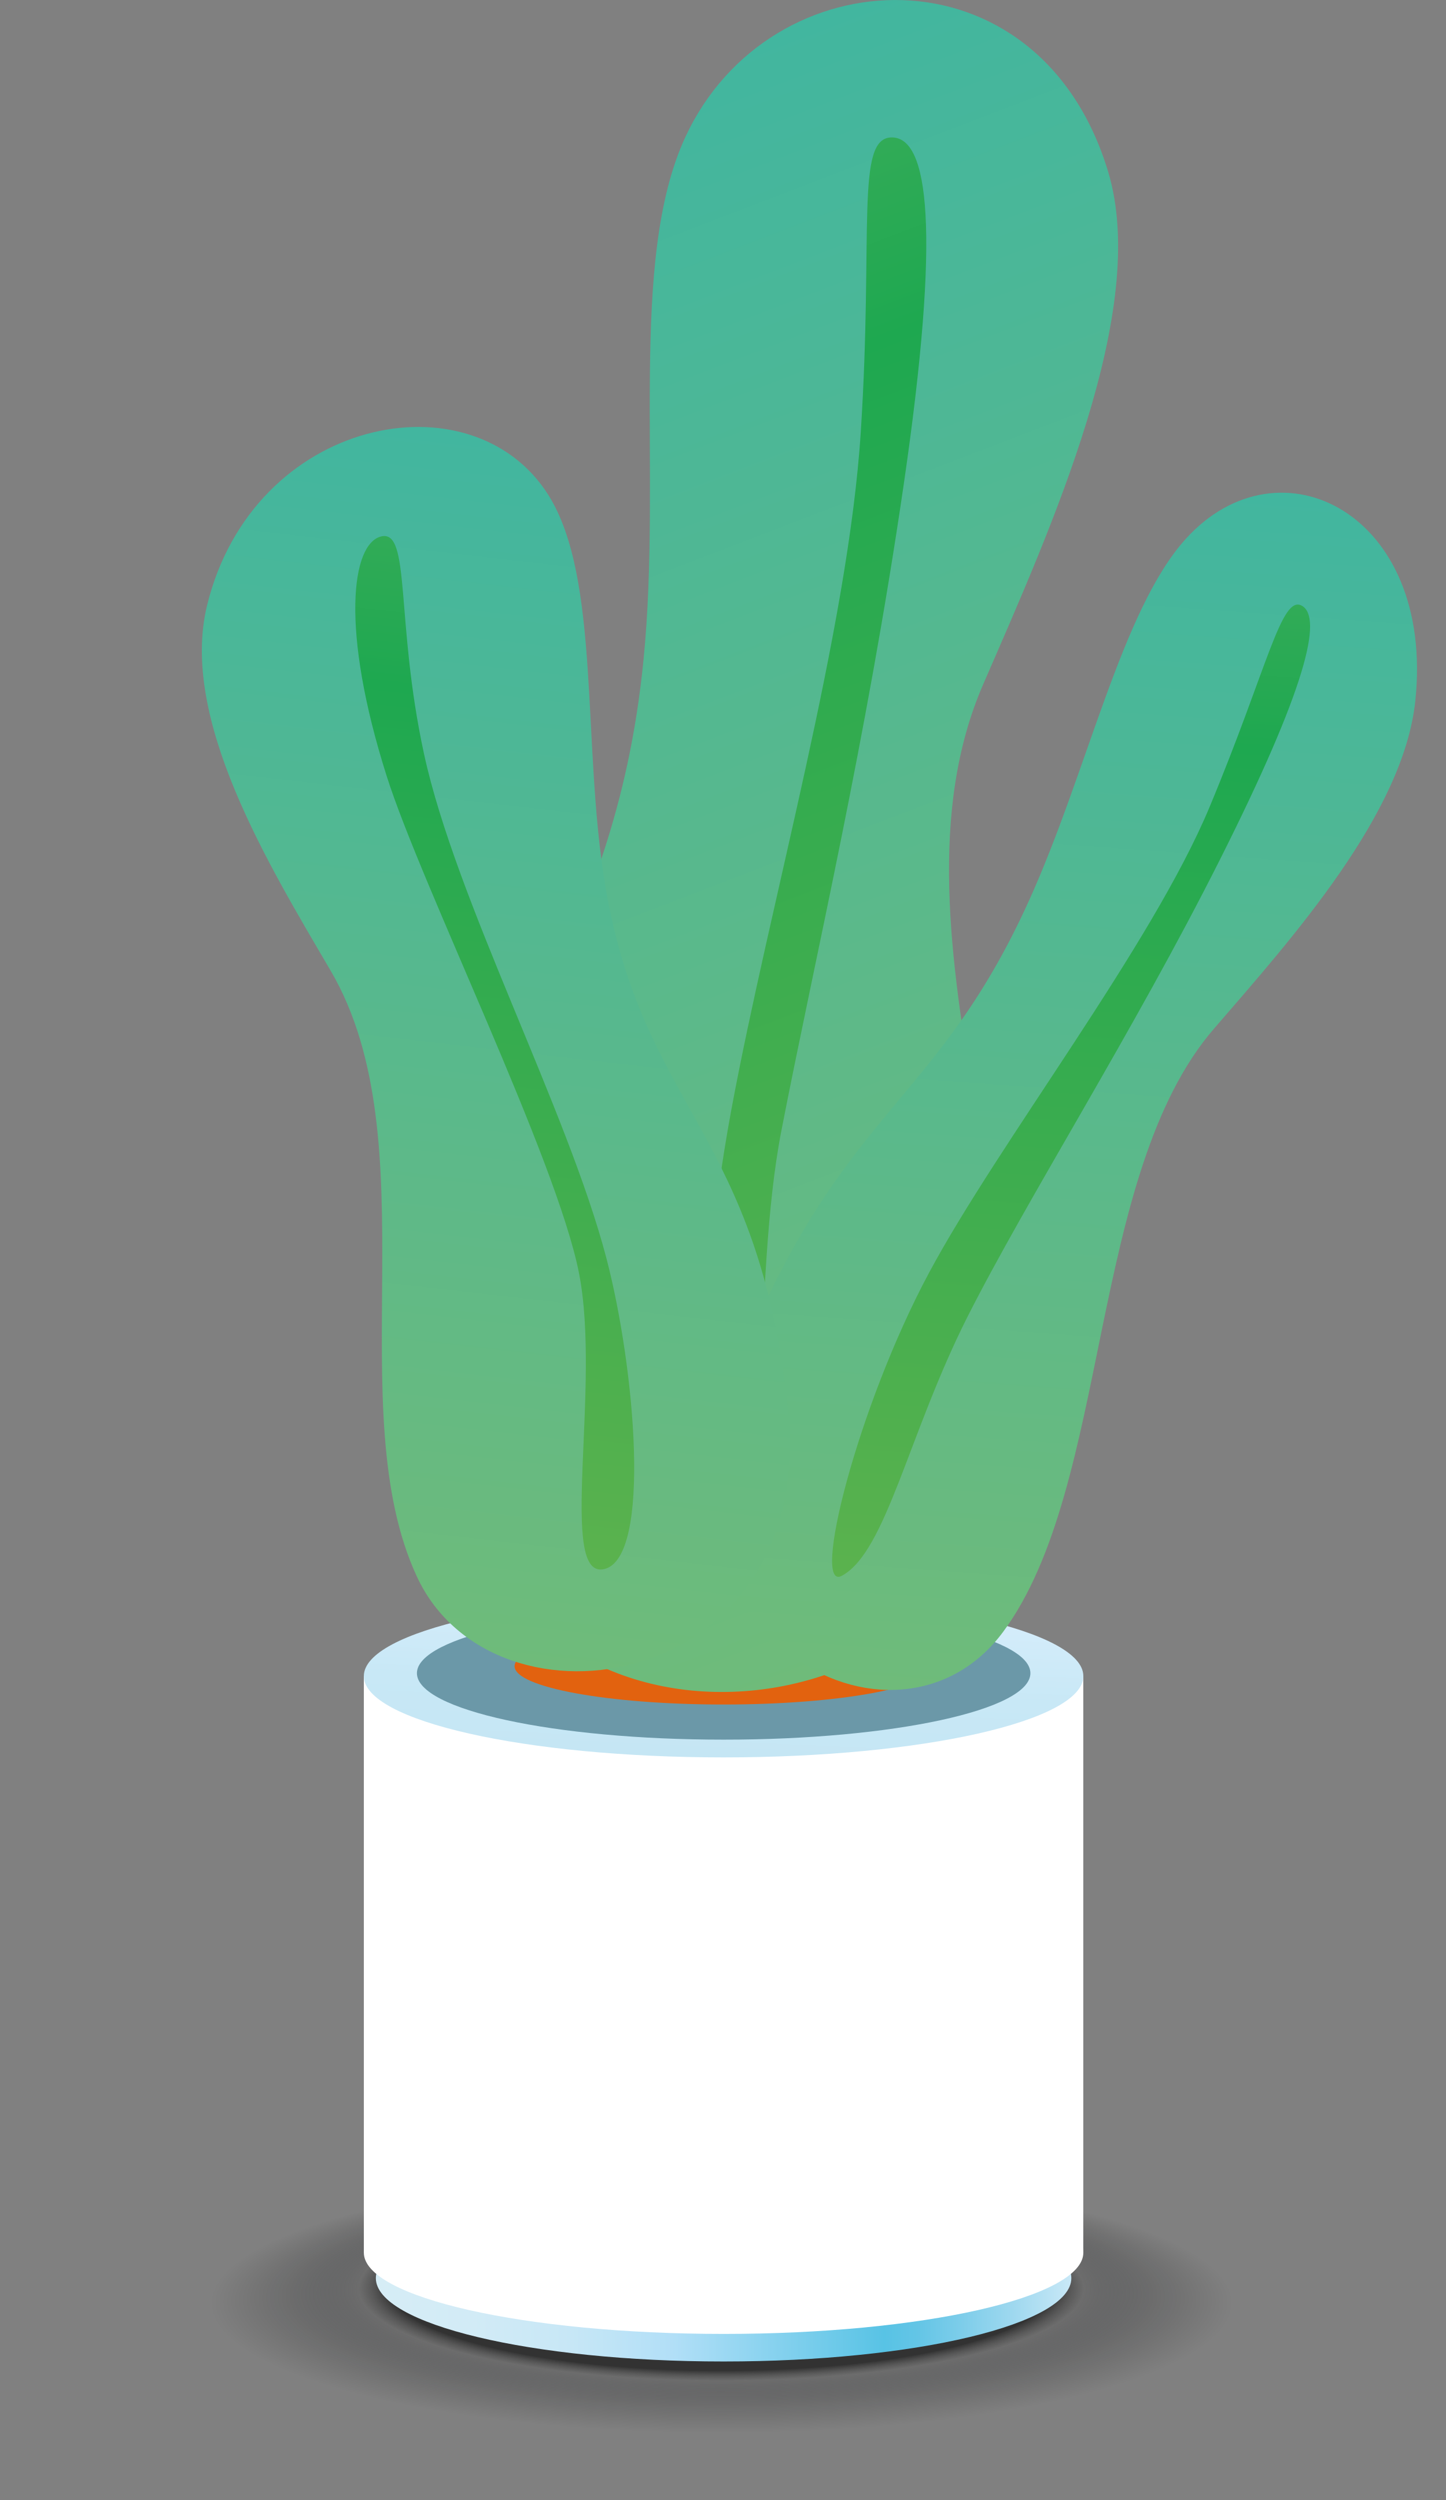 <?xml version="1.0" encoding="utf-8"?>
<!-- Generator: Adobe Illustrator 25.3.0, SVG Export Plug-In . SVG Version: 6.00 Build 0)  -->
<svg version="1.1" id="Layer_1" xmlns="http://www.w3.org/2000/svg" xmlns:xlink="http://www.w3.org/1999/xlink" x="0px" y="0px"
	 viewBox="0 0 219.3 379.14" style="enable-background:new 0 0 219.3 379.14;" xml:space="preserve">
<rect x="0" y="0" width="219.3" height="379.14" fill="#808080" stroke="none"/>
<g>

		<radialGradient id="SVGID_1_" cx="-604.114" cy="3260.251" r="19.614" fx="-604.14" fy="3252.782" gradientTransform="matrix(5.591 0 0 1.419 3487.066 -4273.939)" gradientUnits="userSpaceOnUse">
		<stop  offset="0.461" style="stop-color:#292929;stop-opacity:0.9"/>
		<stop  offset="0.465" style="stop-color:#2D2D2D;stop-opacity:0.84"/>
		<stop  offset="0.484" style="stop-color:#3A3A3A;stop-opacity:0.554"/>
		<stop  offset="0.501" style="stop-color:#3F3F3F;stop-opacity:0.3"/>
		<stop  offset="0.504" style="stop-color:#3B3B3C;stop-opacity:0.295"/>
		<stop  offset="0.523" style="stop-color:#28292B;stop-opacity:0.268"/>
		<stop  offset="0.544" style="stop-color:#191B1E;stop-opacity:0.237"/>
		<stop  offset="0.567" style="stop-color:#0D0F12;stop-opacity:0.203"/>
		<stop  offset="0.595" style="stop-color:#050608;stop-opacity:0.162"/>
		<stop  offset="0.631" style="stop-color:#020304;stop-opacity:0.11"/>
		<stop  offset="0.706" style="stop-color:#020203;stop-opacity:0"/>
	</radialGradient>
	<path style="fill:url(#SVGID_1_);" d="M219.3,351.31c0,15.37-49.09,27.83-109.65,27.83S0,366.68,0,351.31
		c0-15.37,49.09-27.83,109.65-27.83S219.3,335.94,219.3,351.31z"/>
	<linearGradient id="SVGID_2_" gradientUnits="userSpaceOnUse" x1="57.004" y1="345.483" x2="162.479" y2="345.483">
		<stop  offset="0" style="stop-color:#D6EDF6"/>
		<stop  offset="0.139" style="stop-color:#D2EBF6"/>
		<stop  offset="0.281" style="stop-color:#C7E7F6"/>
		<stop  offset="0.426" style="stop-color:#B2DFF7"/>
		<stop  offset="0.43" style="stop-color:#B1DFF7"/>
		<stop  offset="0.731" style="stop-color:#58C3E5"/>
		<stop  offset="0.778" style="stop-color:#63C5E6"/>
		<stop  offset="0.842" style="stop-color:#7DCDEA"/>
		<stop  offset="0.915" style="stop-color:#9ED8EF"/>
		<stop  offset="0.994" style="stop-color:#C6E7F6"/>
		<stop  offset="1" style="stop-color:#C9E8F7"/>
	</linearGradient>
	<path style="fill:url(#SVGID_2_);" d="M162.48,345.48c0,6.98-23.61,12.64-52.74,12.64S57,352.47,57,345.48s23.61-12.64,52.74-12.64
		S162.48,338.5,162.48,345.48z"/>
	<path style="fill:#FFFFFF;" d="M164.3,341.61c0,6.81-24.43,12.33-54.56,12.33s-54.56-5.52-54.56-12.33
		c0-6.81,24.43-12.33,54.56-12.33S164.3,334.8,164.3,341.61z"/>
	<rect x="55.18" y="254.18" style="fill:#FFFFFF;" width="109.11" height="87.43"/>
	<linearGradient id="SVGID_3_" gradientUnits="userSpaceOnUse" x1="110.318" y1="241.616" x2="109.166" y2="266.737">
		<stop  offset="3.485130e-03" style="stop-color:#D8EEFB"/>
		<stop  offset="0.153" style="stop-color:#D3ECFA"/>
		<stop  offset="0.573" style="stop-color:#C8E8F6"/>
		<stop  offset="0.999" style="stop-color:#C5E6F4"/>
	</linearGradient>
	<path style="fill:url(#SVGID_3_);" d="M164.3,254.18c0,6.81-24.43,12.33-54.56,12.33s-54.56-5.52-54.56-12.33
		c0-6.81,24.43-12.33,54.56-12.33S164.3,247.37,164.3,254.18z"/>
	<path style="fill:#6B98A8;" d="M156.27,253.74c0,5.57-20.83,10.08-46.52,10.08c-25.69,0-46.52-4.51-46.52-10.08
		c0-5.57,20.83-10.08,46.52-10.08C135.44,243.66,156.27,248.17,156.27,253.74z"/>
	<ellipse style="fill:#E2620F;" cx="109.74" cy="252.68" rx="31.7" ry="5.81"/>
	<g>
		<linearGradient id="SVGID_4_" gradientUnits="userSpaceOnUse" x1="78.232" y1="19.681" x2="162.661" y2="239.626">
			<stop  offset="0" style="stop-color:#42B69F"/>
			<stop  offset="1" style="stop-color:#6FBB7A"/>
		</linearGradient>
		<path style="fill:url(#SVGID_4_);" d="M69.41,211.78c2.42-56.22,23.61-65.73,28.18-111.66c2.86-28.71-2.39-60.49,6.37-79.38
			c12.79-27.56,53.62-29.46,64.1,5.3c6.32,20.97-8.57,53.83-18.96,77.76c-16.62,38.29,13.24,90.51,0.72,126.99
			C137.3,267.29,66.96,268.58,69.41,211.78z"/>
		<linearGradient id="SVGID_5_" gradientUnits="userSpaceOnUse" x1="87.91" y1="38.811" x2="157.136" y2="219.15">
			<stop  offset="0" style="stop-color:#31AB57"/>
			<stop  offset="0.146" style="stop-color:#1EA850"/>
			<stop  offset="1" style="stop-color:#5BB24E"/>
		</linearGradient>
		<path style="fill:url(#SVGID_5_);" d="M109.37,237.23c-5.59,6.11-4.28-37.52,1.52-68.8c5.87-31.65,17.73-72.81,19.66-103
			c1.94-30.2-0.88-44.59,4.7-44.59c5.57,0,7.48,13.81,1.79,52.76c-5.69,38.95-13.5,71.95-18.53,97.84
			C113.92,195.12,117.33,228.54,109.37,237.23z"/>
	</g>
	<g>

			<linearGradient id="SVGID_6_" gradientUnits="userSpaceOnUse" x1="109.375" y1="113.74" x2="173.739" y2="281.415" gradientTransform="matrix(0.739 0.425 -0.335 0.942 122.796 -81.067)">
			<stop  offset="0" style="stop-color:#42B69F"/>
			<stop  offset="1" style="stop-color:#6FBB7A"/>
		</linearGradient>
		<path style="fill:url(#SVGID_6_);" d="M111.66,207.74c15.7-39.61,30.07-39.58,44.37-71.1c8.93-19.7,14.08-44.23,23.84-54.96
			c14.24-15.66,37.74-3.8,34.78,24.57c-1.78,17.11-18.56,35.9-30.52,49.73c-19.14,22.13-15.62,69.31-31.98,91.47
			C135.77,269.6,95.79,247.75,111.66,207.74z"/>

			<linearGradient id="SVGID_7_" gradientUnits="userSpaceOnUse" x1="116.466" y1="128.433" x2="169.248" y2="265.932" gradientTransform="matrix(0.739 0.425 -0.335 0.942 122.796 -81.067)">
			<stop  offset="0" style="stop-color:#31AB57"/>
			<stop  offset="0.146" style="stop-color:#1EA850"/>
			<stop  offset="1" style="stop-color:#5BB24E"/>
		</linearGradient>
		<path style="fill:url(#SVGID_7_);" d="M127.69,238.96c-4.71,2.58,2.26-25.51,13.21-45.95c10.56-19.7,33.75-49.55,42.54-70.62
			c8.79-21.07,10.88-32.32,14.02-30.52c3.14,1.81,0.7,12.35-12.44,38.48c-13.14,26.14-29.27,51.47-38.36,69.48
			C137.73,217.58,134.4,235.3,127.69,238.96z"/>
	</g>
	<g>

			<linearGradient id="SVGID_8_" gradientUnits="userSpaceOnUse" x1="280.802" y1="47.515" x2="343.647" y2="211.229" gradientTransform="matrix(-1.064 0.259 0.057 0.998 400.386 -50.769)">
			<stop  offset="0" style="stop-color:#42B69F"/>
			<stop  offset="1" style="stop-color:#6FBB7A"/>
		</linearGradient>
		<path style="fill:url(#SVGID_8_);" d="M119.49,213.71c-4.4-42.32-22-45.38-27.7-79.44c-3.56-21.28-0.67-46.51-8.6-59.16
			C71.62,56.65,38.41,63.25,31.41,91.78c-4.22,17.2,9.28,39.28,18.75,55.45c15.14,25.87,1.32,66.55,13.06,91.85
			C74.96,264.39,123.93,256.46,119.49,213.71z"/>

			<linearGradient id="SVGID_9_" gradientUnits="userSpaceOnUse" x1="287.038" y1="62.56" x2="338.642" y2="196.993" gradientTransform="matrix(-1.064 0.259 0.057 0.998 400.386 -50.769)">
			<stop  offset="0" style="stop-color:#31AB57"/>
			<stop  offset="0.146" style="stop-color:#1EA850"/>
			<stop  offset="1" style="stop-color:#5BB24E"/>
		</linearGradient>
		<path style="fill:url(#SVGID_9_);" d="M91.68,237.94c7.16-1.8,4.64-30.45,0.3-47.08c-5.88-22.51-22.86-54.3-27.68-76.56
			c-4.36-20.13-1.96-34.05-6.49-32.95c-4.52,1.1-6.21,14.1,0.81,36.27c5.31,16.77,25.75,58.07,29.18,75.4
			C91.23,210.35,84.52,239.75,91.68,237.94z"/>
	</g>
</g>
</svg>
